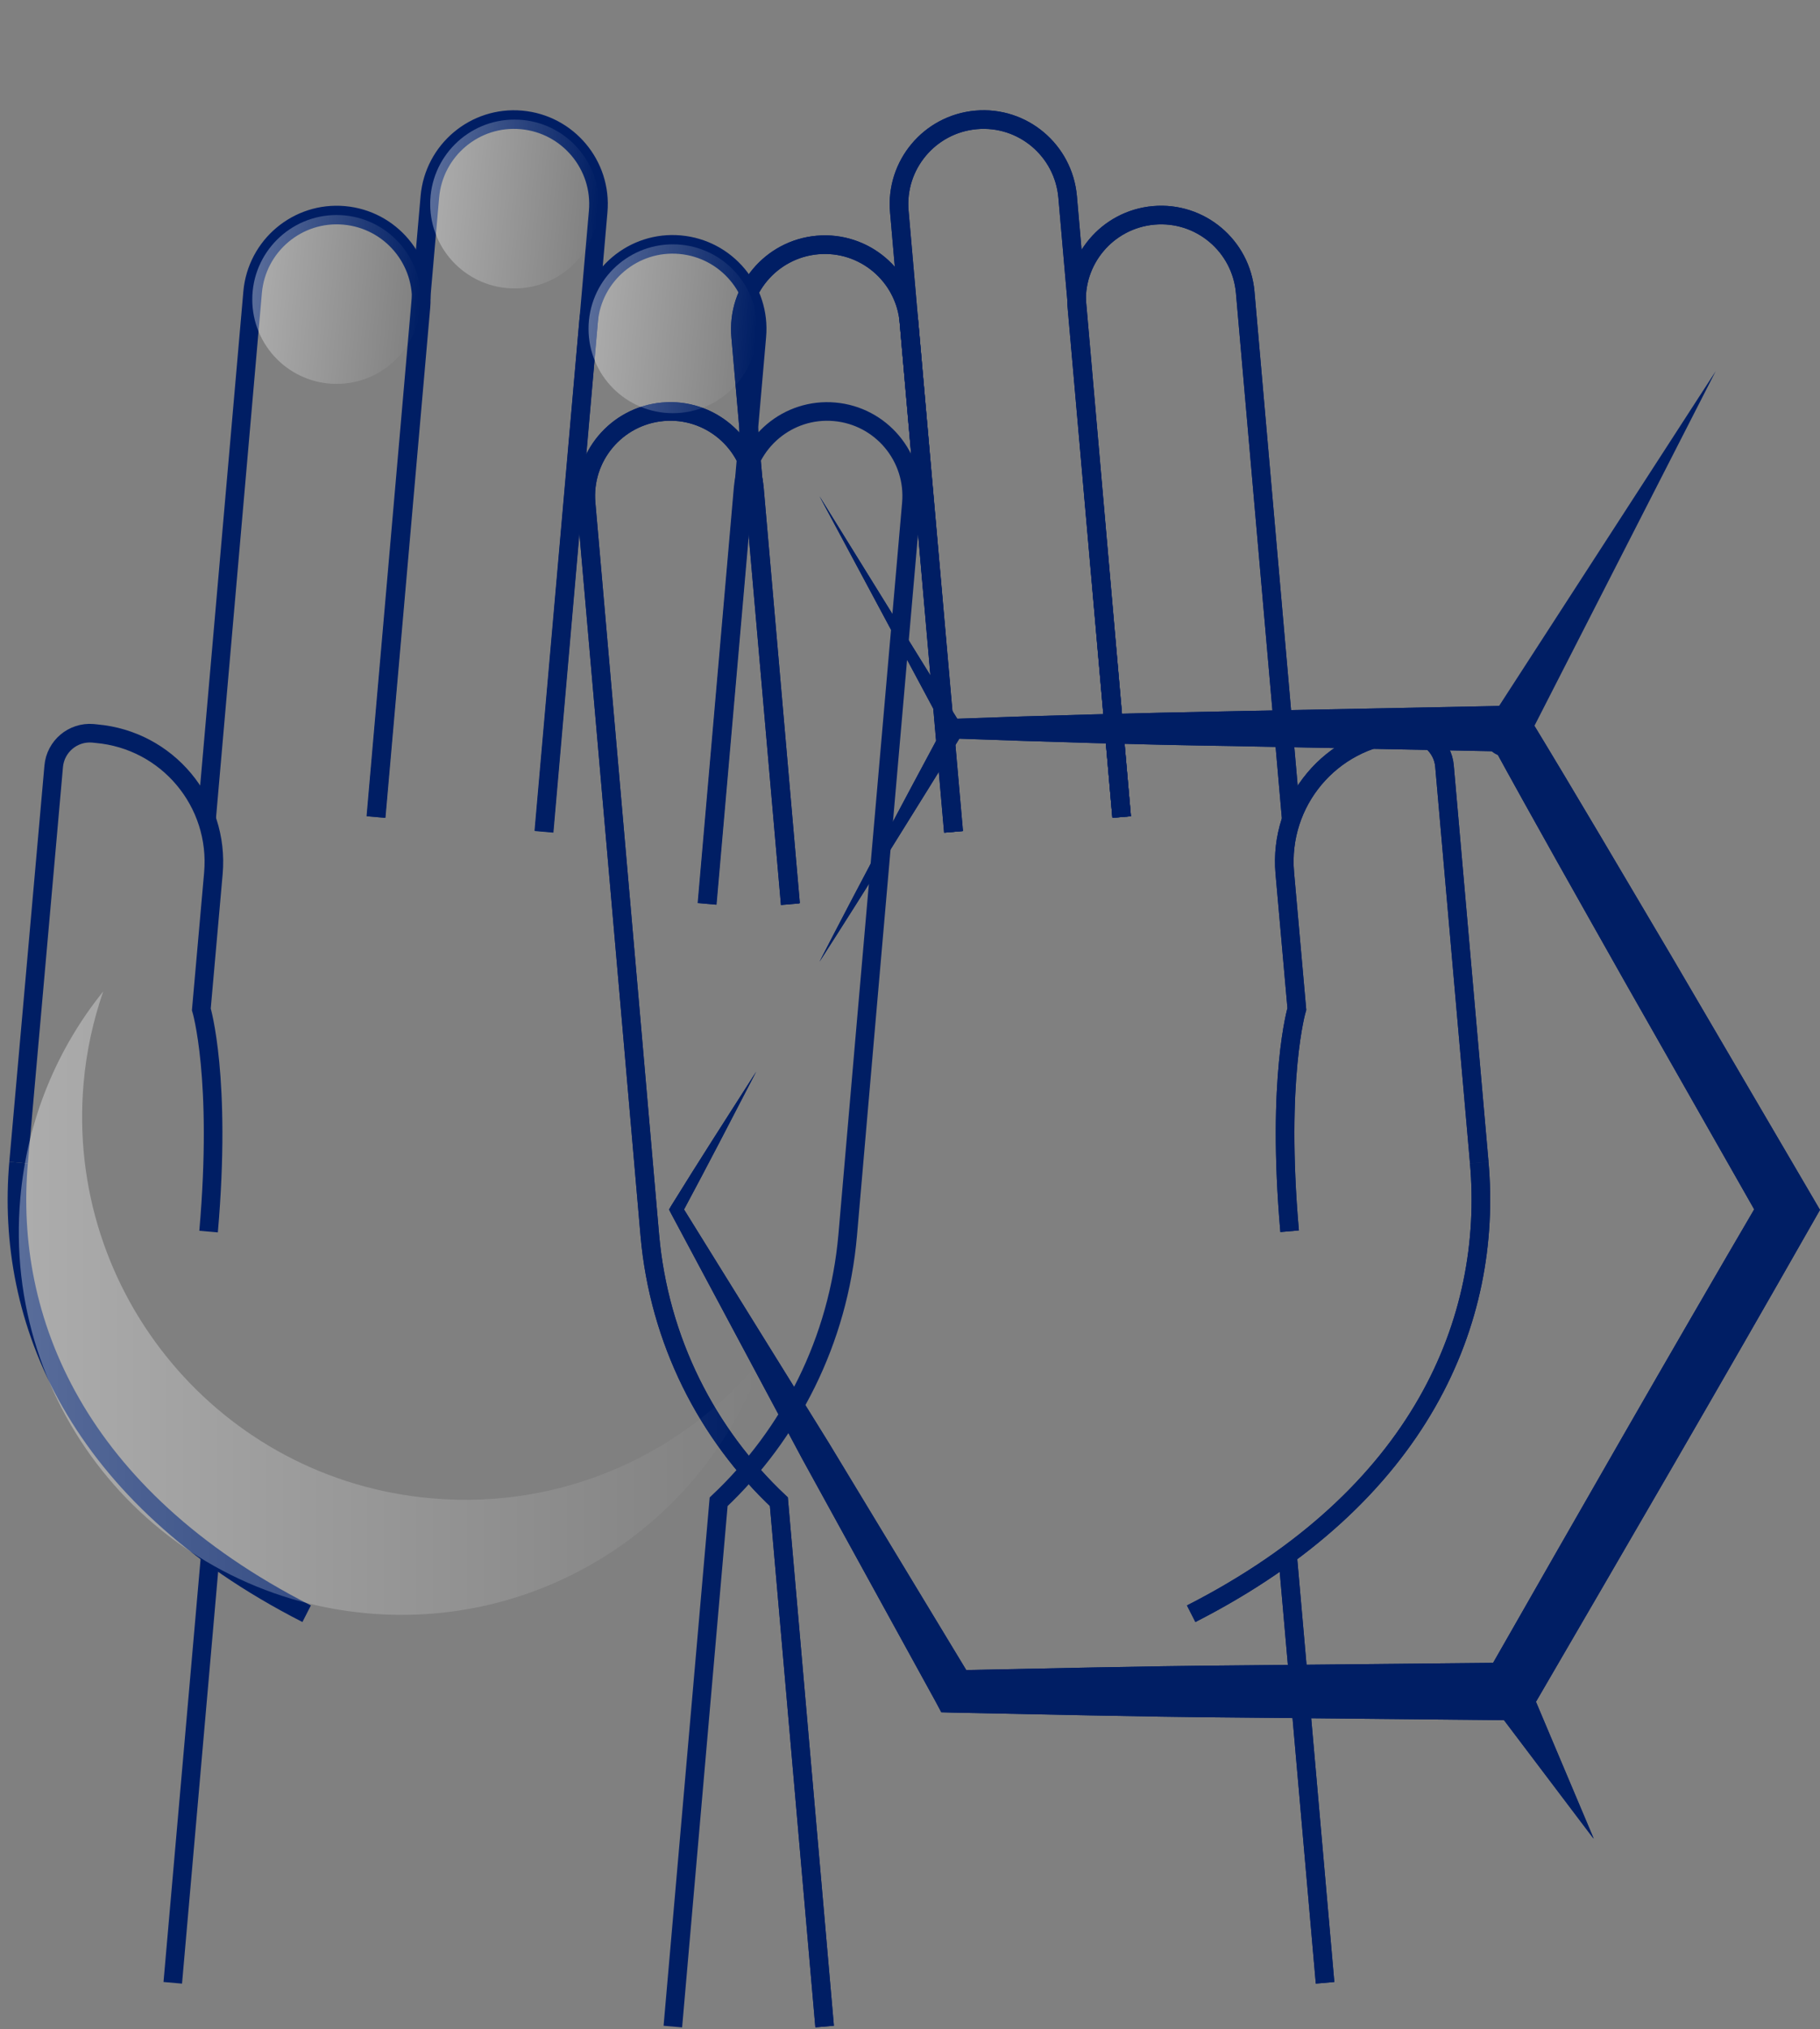 <svg width="96" height="107" viewBox="0 0 96 107" fill="none" xmlns="http://www.w3.org/2000/svg">
<rect x="0" y="0" width="96" height="107" fill="#808080" stroke="none"/>
<g clip-path="url(#clip0)">
<path d="M78.027 61.303L76.193 40.39C76.102 39.336 75.176 38.555 74.123 38.646L73.942 38.664C70.202 38.991 67.443 42.28 67.769 46.023L68.405 53.2C68.405 53.2 67.316 56.833 68.024 64.919" stroke="#001E64" stroke-width="0.981" stroke-miterlimit="10"/>
<path d="M50.305 43.861L47.945 16.97C47.727 14.517 45.567 12.7 43.116 12.918C40.665 13.136 38.85 15.298 39.068 17.751L41.682 47.676" stroke="#001E64" stroke-width="0.981" stroke-miterlimit="10"/>
<path d="M59.164 43.079L56.314 10.374C56.096 7.921 53.936 6.104 51.485 6.322C49.034 6.54 47.219 8.703 47.437 11.155L50.287 43.86" stroke="#001E64" stroke-width="0.981" stroke-miterlimit="10"/>
<path d="M68.114 43.225L65.681 15.407C65.463 12.954 63.303 11.138 60.852 11.356C58.401 11.574 56.586 13.736 56.804 16.189L59.164 43.079" stroke="#001E64" stroke-width="0.981" stroke-miterlimit="10"/>
<path d="M67.915 81.981L69.894 104.547" stroke="#001E64" stroke-width="0.981" stroke-miterlimit="10"/>
<path d="M41.7 47.657L39.794 25.763C39.576 23.31 37.415 21.493 34.965 21.711C32.514 21.929 30.698 24.091 30.916 26.544L33.367 54.652L34.275 65.118C34.765 70.696 37.306 75.62 41.083 79.181L43.497 106.853" stroke="#001E64" stroke-width="0.981" stroke-miterlimit="10"/>
<path d="M78.026 61.303C78.752 69.552 75.013 78.873 62.831 85.087" stroke="#001E64" stroke-width="0.981" stroke-miterlimit="10"/>
<path d="M43.225 50.711C45.386 46.514 47.619 42.335 49.852 38.175L49.979 37.92L50.306 37.902C55.189 37.72 60.073 37.593 64.956 37.502L79.607 37.212L80.278 37.193L80.66 37.811C83.201 41.99 85.67 46.205 88.157 50.403L95.564 63.048L96 63.793L95.564 64.556C90.735 73.042 85.815 81.49 80.896 89.939L80.46 90.702H79.607L64.956 90.557C60.073 90.52 55.189 90.393 50.306 90.302L49.652 90.284L49.362 89.739L42.3 76.894L35.383 63.957L35.292 63.775L35.383 63.612C36.853 61.231 38.378 58.869 39.885 56.507C38.596 58.997 37.307 61.486 35.982 63.957V63.612L43.716 76.076L51.304 88.613L50.342 88.068C55.225 87.977 60.109 87.85 64.992 87.813L79.643 87.668L78.336 88.413C83.183 79.928 88.03 71.443 92.968 63.012V64.538L85.725 51.801C83.328 47.55 80.914 43.298 78.572 39.01L79.625 39.628L64.974 39.337C60.091 39.265 55.207 39.119 50.324 38.938L50.778 38.665C48.272 42.717 45.785 46.732 43.225 50.711Z" fill="#001E64"/>
<path d="M49.925 38.665L43.226 26.164L50.687 38.21C50.814 38.428 50.76 38.701 50.542 38.828C50.324 38.955 50.052 38.901 49.925 38.683C49.943 38.683 49.925 38.665 49.925 38.665Z" fill="#001E64"/>
<path d="M80.569 88.666L84.073 96.951L78.644 89.774L80.569 88.666Z" fill="#001E64"/>
<path d="M78.644 37.883L90.499 19.568L80.569 38.991L78.644 37.883Z" fill="#001E64"/>
<path d="M78.027 61.303L76.193 40.39C76.102 39.336 75.176 38.555 74.123 38.646L73.942 38.664C70.202 38.991 67.443 42.28 67.769 46.023L68.405 53.2C68.405 53.2 67.316 56.833 68.024 64.919" stroke="#001E64" stroke-width="0.981" stroke-miterlimit="10"/>
<path d="M50.305 43.861L47.945 16.97C47.727 14.517 45.567 12.7 43.116 12.918C40.665 13.136 38.85 15.298 39.068 17.751L41.682 47.676" stroke="#001E64" stroke-width="0.981" stroke-miterlimit="10"/>
<path d="M59.164 43.079L56.314 10.374C56.096 7.921 53.936 6.104 51.485 6.322C49.034 6.54 47.219 8.703 47.437 11.155L50.287 43.86" stroke="#001E64" stroke-width="0.981" stroke-miterlimit="10"/>
<path d="M68.114 43.225L65.681 15.407C65.463 12.954 63.303 11.138 60.852 11.356C58.401 11.574 56.586 13.736 56.804 16.189L59.164 43.079" stroke="#001E64" stroke-width="0.981" stroke-miterlimit="10"/>
<path d="M67.915 81.981L69.894 104.547" stroke="#001E64" stroke-width="0.981" stroke-miterlimit="10"/>
<path d="M41.7 47.657L39.794 25.763C39.576 23.31 37.415 21.493 34.965 21.711C32.514 21.929 30.698 24.091 30.916 26.544L33.367 54.652L34.275 65.118C34.765 70.696 37.306 75.62 41.083 79.181L43.497 106.853" stroke="#001E64" stroke-width="0.981" stroke-miterlimit="10"/>
<path d="M78.026 61.303C78.752 69.552 75.013 78.873 62.831 85.087" stroke="#001E64" stroke-width="0.981" stroke-miterlimit="10"/>
<path d="M11.002 64.938C11.71 56.835 10.62 53.219 10.62 53.219L11.256 46.042C11.583 42.299 8.823 39.011 5.083 38.684L4.902 38.665C3.849 38.575 2.923 39.356 2.832 40.41L0.98 61.304" stroke="#001E64" stroke-width="0.981" stroke-miterlimit="10"/>
<path d="M37.307 47.659L39.921 17.734C40.139 15.281 38.324 13.119 35.873 12.901C33.422 12.682 31.262 14.499 31.044 16.952L28.684 43.843" stroke="#001E64" stroke-width="0.981" stroke-miterlimit="10"/>
<path d="M28.702 43.86L31.552 11.155C31.77 8.703 29.954 6.54 27.503 6.322C25.053 6.104 22.892 7.921 22.674 10.374L19.824 43.079" stroke="#001E64" stroke-width="0.981" stroke-miterlimit="10"/>
<path d="M19.843 43.079L22.203 16.189C22.421 13.736 20.605 11.574 18.154 11.356C15.704 11.138 13.543 12.954 13.325 15.407L10.893 43.225" stroke="#001E64" stroke-width="0.981" stroke-miterlimit="10"/>
<path d="M9.113 104.547L11.092 81.981" stroke="#001E64" stroke-width="0.981" stroke-miterlimit="10"/>
<path d="M35.491 106.855L37.906 79.183C41.682 75.622 44.223 70.716 44.714 65.12L45.621 54.654L48.072 26.546C48.29 24.093 46.475 21.931 44.024 21.713C41.573 21.495 39.413 23.312 39.195 25.765L37.288 47.659" stroke="#001E64" stroke-width="0.981" stroke-miterlimit="10"/>
<path d="M0.98 61.303C0.254 69.552 3.994 78.873 16.175 85.087" stroke="#001E64" stroke-width="0.981" stroke-miterlimit="10"/>
<path opacity="0.35" d="M17.754 20.241C20.211 20.241 22.202 18.248 22.202 15.789C22.202 13.331 20.211 11.338 17.754 11.338C15.298 11.338 13.307 13.331 13.307 15.789C13.307 18.248 15.298 20.241 17.754 20.241Z" fill="url(#paint0_linear)"/>
<path opacity="0.35" d="M22.765 79.001C11.655 78.038 3.431 68.226 4.411 57.106C4.556 55.417 4.919 53.8 5.446 52.273C3.013 55.29 1.434 59.032 1.071 63.175C0.09 74.295 8.296 84.106 19.425 85.069C28.847 85.887 37.343 80.091 40.284 71.515C36.199 76.602 29.736 79.618 22.765 79.001Z" fill="url(#paint1_linear)"/>
<path opacity="0.35" d="M27.14 15.208C29.597 15.208 31.588 13.215 31.588 10.756C31.588 8.298 29.597 6.305 27.14 6.305C24.684 6.305 22.692 8.298 22.692 10.756C22.692 13.215 24.684 15.208 27.14 15.208Z" fill="url(#paint2_linear)"/>
<path opacity="0.35" d="M35.492 21.786C37.948 21.786 39.94 19.793 39.94 17.334C39.94 14.876 37.948 12.883 35.492 12.883C33.035 12.883 31.044 14.876 31.044 17.334C31.044 19.793 33.035 21.786 35.492 21.786Z" fill="url(#paint3_linear)"/>
<path d="M43.225 50.711C45.386 46.514 47.619 42.335 49.852 38.175L49.979 37.92L50.306 37.902C55.189 37.72 60.073 37.593 64.956 37.502L79.607 37.212L80.278 37.193L80.66 37.811C83.201 41.99 85.67 46.205 88.157 50.403L95.564 63.048L96 63.793L95.564 64.556C90.735 73.042 85.815 81.49 80.896 89.939L80.46 90.702H79.607L64.956 90.557C60.073 90.52 55.189 90.393 50.306 90.302L49.652 90.284L49.362 89.739L42.3 76.894L35.383 63.957L35.292 63.775L35.383 63.612C36.853 61.231 38.378 58.869 39.885 56.507C38.596 58.997 37.307 61.486 35.982 63.957V63.612L43.716 76.076L51.304 88.613L50.342 88.068C55.225 87.977 60.109 87.85 64.992 87.813L79.643 87.668L78.336 88.413C83.183 79.928 88.03 71.443 92.968 63.012V64.538L85.725 51.801C83.328 47.55 80.914 43.298 78.572 39.01L79.625 39.628L64.974 39.337C60.091 39.265 55.207 39.119 50.324 38.938L50.778 38.665C48.272 42.717 45.785 46.732 43.225 50.711Z" fill="#001E64"/>
<path d="M49.925 38.665L43.226 26.164L50.687 38.21C50.814 38.428 50.76 38.701 50.542 38.828C50.324 38.955 50.052 38.901 49.925 38.683C49.943 38.683 49.925 38.665 49.925 38.665Z" fill="#001E64"/>
<path d="M80.569 88.667L84.055 96.952L78.627 89.775C78.246 89.284 78.354 88.576 78.845 88.194C79.335 87.813 80.043 87.922 80.424 88.412C80.478 88.485 80.533 88.576 80.569 88.667Z" fill="#001E64"/>
<path d="M78.644 37.883L81.44 35.248L80.569 38.991C80.424 39.609 79.788 40.008 79.171 39.863C78.554 39.718 78.154 39.082 78.299 38.464C78.354 38.228 78.481 38.028 78.644 37.883Z" fill="#001E64"/>
</g>
<defs>
<linearGradient id="paint0_linear" x1="13.287" y1="15.402" x2="22.146" y2="16.177" gradientUnits="userSpaceOnUse">
<stop offset="0.001" stop-color="white"/>
<stop offset="1" stop-color="white" stop-opacity="0"/>
</linearGradient>
<linearGradient id="paint1_linear" x1="0.976" y1="68.71" x2="40.277" y2="68.71" gradientUnits="userSpaceOnUse">
<stop stop-color="white"/>
<stop offset="0.999" stop-color="white" stop-opacity="0"/>
</linearGradient>
<linearGradient id="paint2_linear" x1="22.665" y1="10.37" x2="31.524" y2="11.145" gradientUnits="userSpaceOnUse">
<stop offset="0.001" stop-color="white"/>
<stop offset="1" stop-color="white" stop-opacity="0"/>
</linearGradient>
<linearGradient id="paint3_linear" x1="31.024" y1="16.953" x2="39.883" y2="17.727" gradientUnits="userSpaceOnUse">
<stop offset="0.001" stop-color="white"/>
<stop offset="1" stop-color="white" stop-opacity="0"/>
</linearGradient>
<clipPath id="clip0">
<rect width="96" height="106.927" fill="white"/>
</clipPath>
</defs>
</svg>
